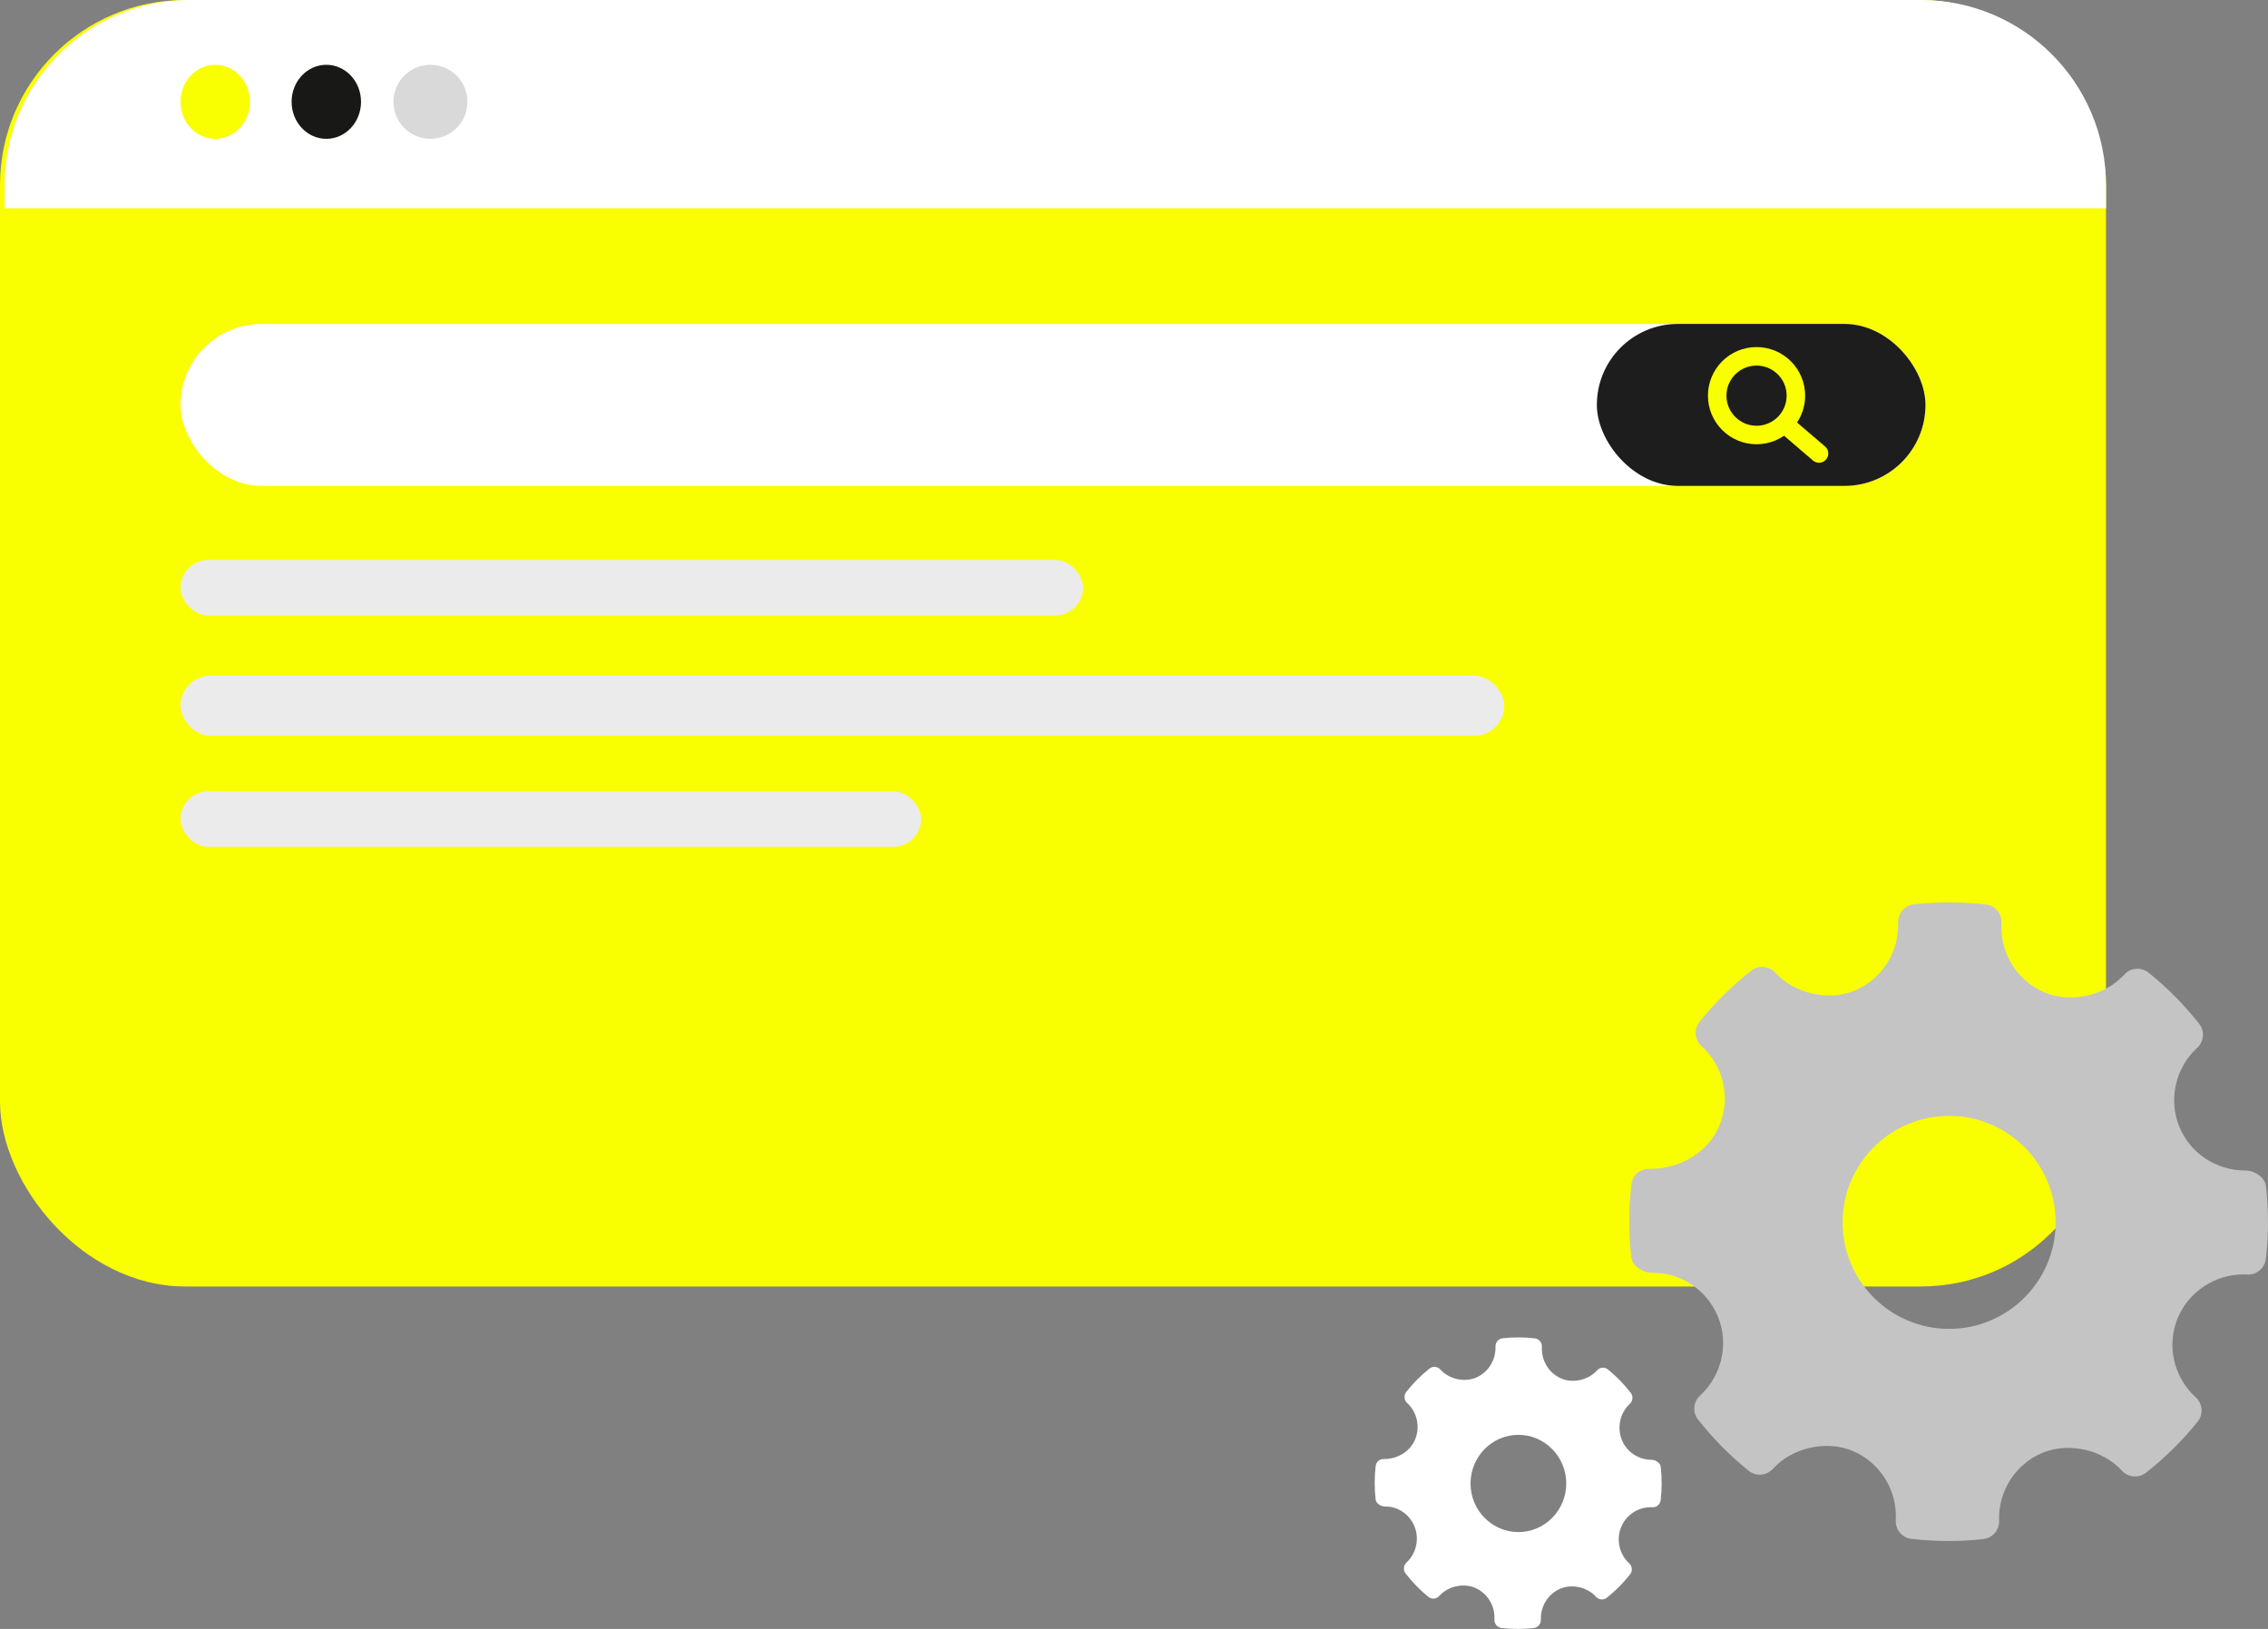 <svg width="490" height="352" viewBox="0 0 490 352" fill="none" xmlns="http://www.w3.org/2000/svg">
<rect x="0" y="0" width="490" height="352" fill="#808080" stroke="none"/>
<rect width="455" height="278" rx="40" fill="#FAFF00"/>
<path d="M1 40C1 17.909 18.909 0 41 0H415C437.091 0 455 17.909 455 40V45H1V40Z" fill="white"/>
<ellipse cx="46.5" cy="22" rx="7.5" ry="8" fill="#FAFF00"/>
<ellipse cx="70.5" cy="22" rx="7.5" ry="8" fill="#181816"/>
<circle cx="93" cy="22" r="8" fill="#D9D9D9"/>
<rect x="39" y="70" width="377" height="35" rx="17.5" fill="white"/>
<rect x="39" y="121" width="195" height="12" rx="6" fill="#EBEBEB"/>
<rect x="39" y="146" width="286" height="13" rx="6.5" fill="#EBEBEB"/>
<rect x="39" y="171" width="160" height="12" rx="6" fill="#EBEBEB"/>
<rect x="345" y="70" width="71" height="35" rx="17.5" fill="#1D1D1D"/>
<circle cx="379.5" cy="85.5" r="8.5" stroke="#FAFF00" stroke-width="4"/>
<g clip-path="url(#clip0_1460_2520)">
<path fill-rule="evenodd" clip-rule="evenodd" d="M489.566 256.338C489.348 254.398 487.086 252.941 485.13 252.941C478.807 252.941 473.196 249.228 470.843 243.486C468.439 237.605 469.989 230.746 474.702 226.423C476.185 225.067 476.365 222.797 475.121 221.22C471.885 217.111 468.206 213.398 464.19 210.181C462.617 208.919 460.31 209.094 458.946 210.604C454.833 215.159 447.446 216.852 441.737 214.47C435.796 211.971 432.05 205.951 432.417 199.49C432.537 197.46 431.054 195.695 429.03 195.459C423.876 194.863 418.677 194.845 413.507 195.418C411.507 195.639 410.024 197.362 410.091 199.366C410.316 205.765 406.524 211.679 400.643 214.088C395.002 216.392 387.666 214.714 383.562 210.199C382.205 208.712 379.935 208.53 378.355 209.761C374.219 213.006 370.458 216.721 367.192 220.797C365.918 222.382 366.106 224.678 367.604 226.042C372.406 230.391 373.957 237.309 371.462 243.258C369.08 248.93 363.191 252.585 356.449 252.585C354.261 252.515 352.702 253.983 352.463 255.972C351.856 261.156 351.849 266.438 352.433 271.664C352.65 273.612 354.981 275.057 356.958 275.057C362.967 274.903 368.735 278.623 371.155 284.512C373.567 290.394 372.017 297.248 367.297 301.575C365.821 302.931 365.633 305.197 366.878 306.774C370.084 310.857 373.763 314.573 377.793 317.817C379.374 319.091 381.674 318.912 383.045 317.401C387.173 312.835 394.56 311.146 400.246 313.532C406.202 316.023 409.948 322.043 409.581 328.508C409.462 330.539 410.952 332.307 412.968 332.539C415.604 332.846 418.257 333 420.917 333C423.441 333 425.966 332.861 428.491 332.58C430.492 332.36 431.974 330.636 431.907 328.629C431.676 322.234 435.474 316.32 441.348 313.915C447.026 311.595 454.331 313.293 458.436 317.803C459.8 319.286 462.054 319.466 463.644 318.238C467.771 315.001 471.525 311.289 474.806 307.202C476.08 305.621 475.9 303.32 474.394 301.958C469.592 297.609 468.033 290.689 470.528 284.744C472.874 279.148 478.544 275.391 484.644 275.391L485.497 275.413C487.475 275.574 489.296 274.05 489.535 272.03C490.143 266.842 490.15 261.564 489.566 256.338ZM421.109 287.161C408.417 287.161 398.094 276.838 398.094 264.146C398.094 251.455 408.417 241.131 421.109 241.131C433.8 241.131 444.124 251.455 444.124 264.146C444.124 276.838 433.8 287.161 421.109 287.161Z" fill="#C4C4C4"/>
</g>
<g clip-path="url(#clip1_1460_2520)">
<path fill-rule="evenodd" clip-rule="evenodd" d="M358.805 317.002C358.707 316.117 357.691 315.451 356.813 315.451C353.972 315.451 351.451 313.756 350.393 311.135C349.313 308.45 350.01 305.319 352.127 303.345C352.794 302.726 352.874 301.69 352.316 300.97C350.862 299.094 349.209 297.399 347.404 295.93C346.698 295.354 345.661 295.434 345.049 296.124C343.201 298.203 339.882 298.976 337.317 297.889C334.648 296.748 332.965 294 333.129 291.05C333.184 290.123 332.517 289.317 331.608 289.21C329.293 288.938 326.957 288.929 324.634 289.191C323.735 289.292 323.069 290.078 323.099 290.993C323.2 293.914 321.497 296.614 318.854 297.714C316.32 298.766 313.024 298 311.18 295.939C310.571 295.26 309.551 295.177 308.841 295.739C306.983 297.22 305.293 298.916 303.826 300.777C303.254 301.5 303.338 302.549 304.011 303.171C306.168 305.157 306.865 308.315 305.744 311.031C304.674 313.62 302.028 315.289 298.999 315.289C298.016 315.257 297.316 315.927 297.208 316.835C296.936 319.202 296.933 321.613 297.195 323.999C297.292 324.888 298.339 325.548 299.228 325.548C301.927 325.478 304.519 327.176 305.606 329.864C306.69 332.549 305.993 335.679 303.873 337.654C303.21 338.273 303.125 339.307 303.684 340.027C305.125 341.891 306.778 343.588 308.589 345.069C309.299 345.65 310.332 345.568 310.948 344.879C312.803 342.794 316.122 342.023 318.676 343.112C321.352 344.25 323.035 346.998 322.87 349.949C322.816 350.876 323.486 351.684 324.392 351.789C325.576 351.93 326.768 352 327.963 352C329.097 352 330.232 351.937 331.366 351.808C332.265 351.708 332.931 350.921 332.901 350.004C332.797 347.085 334.503 344.385 337.142 343.287C339.693 342.228 342.975 343.003 344.819 345.062C345.432 345.739 346.445 345.821 347.159 345.261C349.014 343.783 350.7 342.088 352.174 340.222C352.746 339.501 352.665 338.451 351.989 337.828C349.831 335.843 349.131 332.684 350.252 329.97C351.306 327.415 353.854 325.7 356.594 325.7L356.977 325.71C357.866 325.784 358.684 325.088 358.792 324.166C359.065 321.797 359.068 319.388 358.805 317.002ZM328.049 331.074C322.347 331.074 317.709 326.361 317.709 320.567C317.709 314.773 322.347 310.06 328.049 310.06C333.751 310.06 338.389 314.773 338.389 320.567C338.389 326.361 333.751 331.074 328.049 331.074Z" fill="white"/>
</g>
<path d="M386 92L393 98" stroke="#FAFF00" stroke-width="4" stroke-linecap="round"/>
<defs>
<clipPath id="clip0_1460_2520">
<rect width="138" height="138" fill="white" transform="translate(352 195)"/>
</clipPath>
<clipPath id="clip1_1460_2520">
<rect width="62" height="63" fill="white" transform="translate(297 289)"/>
</clipPath>
</defs>
</svg>

